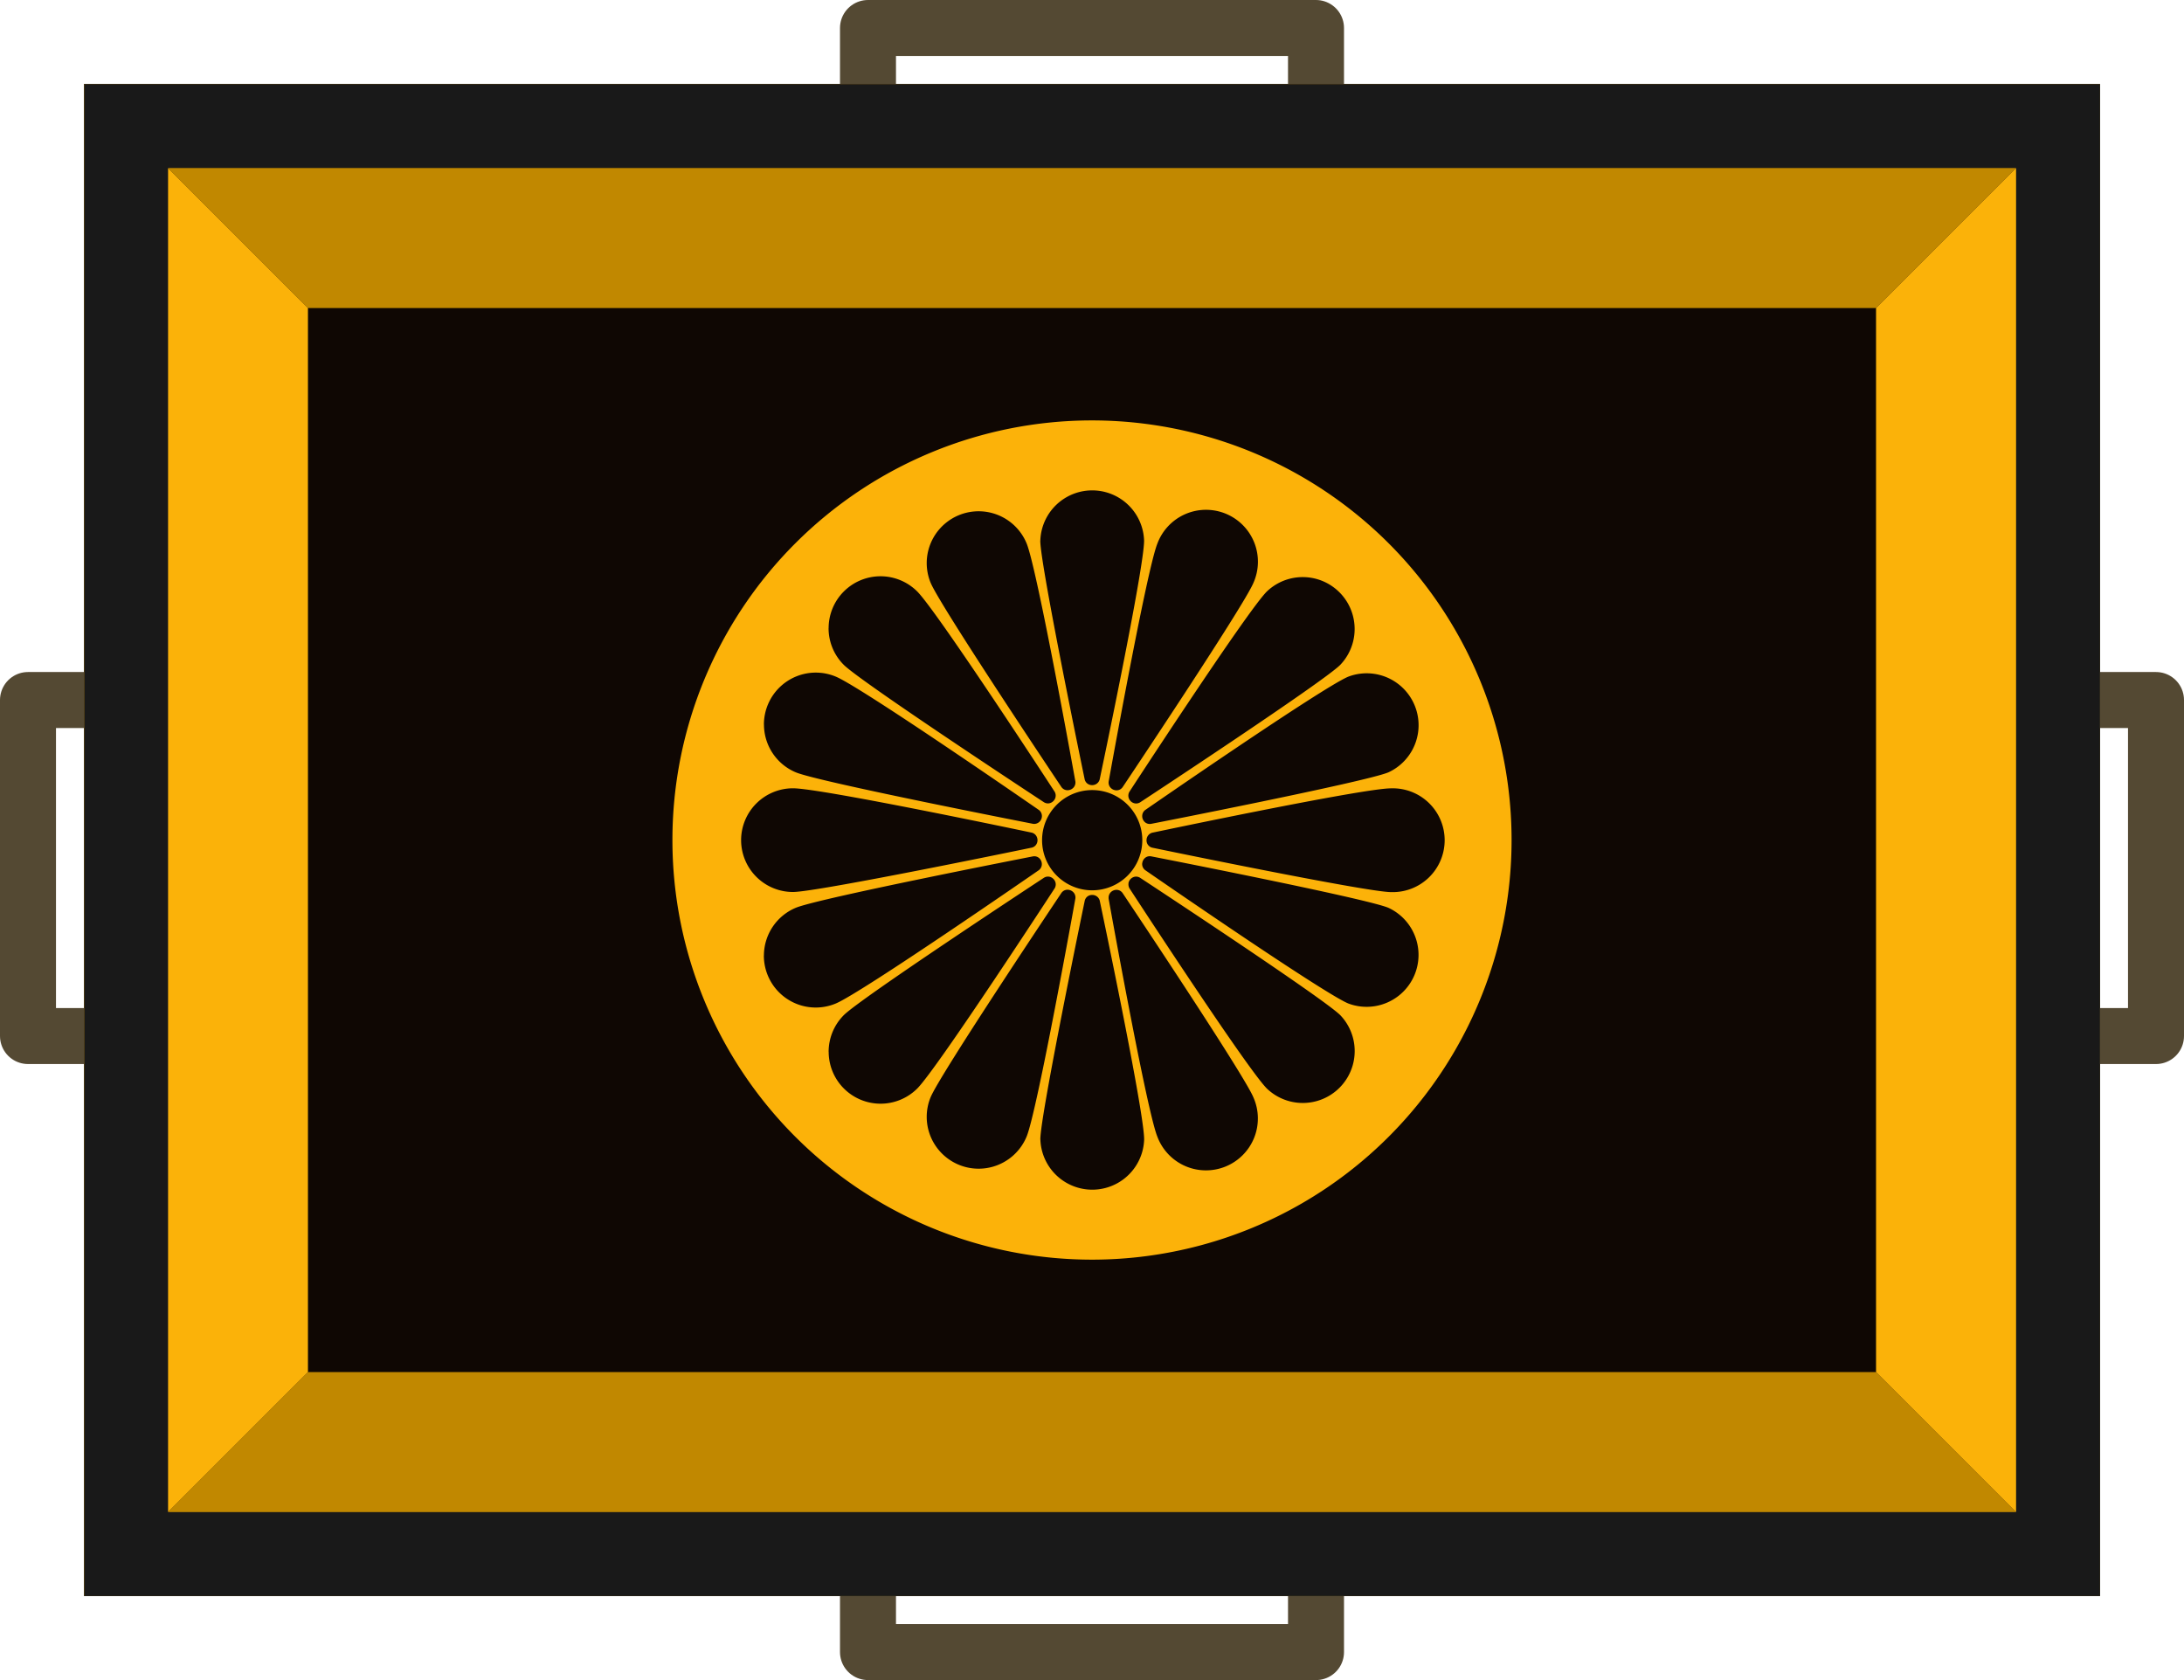 <?xml version="1.0" encoding="UTF-8" standalone="no"?>
<svg
   xmlns:dc="http://purl.org/dc/elements/1.1/"
   xmlns:cc="http://creativecommons.org/ns#"
   xmlns:rdf="http://www.w3.org/1999/02/22-rdf-syntax-ns#"
   xmlns:svg="http://www.w3.org/2000/svg"
   xmlns="http://www.w3.org/2000/svg"
   xmlns:sodipodi="http://sodipodi.sourceforge.net/DTD/sodipodi-0.dtd"
   xmlns:inkscape="http://www.inkscape.org/namespaces/inkscape"
   width="156"
   height="120"
   viewBox="0 0 41.275 31.75"
   version="1.1"
   id="svg96"
   sodipodi:docname="map-case-chrys-01.svg"
   inkscape:version="0.92.2 (5c3e80d, 2017-08-06)">
  <sodipodi:namedview
     pagecolor="#ffffff"
     bordercolor="#666666"
     borderopacity="1"
     objecttolerance="10"
     gridtolerance="10"
     guidetolerance="10"
     inkscape:pageopacity="0"
     inkscape:pageshadow="2"
     inkscape:window-width="1920"
     inkscape:window-height="1017"
     id="namedview98"
     showgrid="true"
     inkscape:showpageshadow="false"
     fit-margin-top="0"
     fit-margin-left="0"
     fit-margin-right="0"
     fit-margin-bottom="0"
     inkscape:zoom="1.9722222"
     inkscape:cx="-52.20892"
     inkscape:cy="152.27178"
     inkscape:window-x="1912"
     inkscape:window-y="-8"
     inkscape:window-maximized="1"
     inkscape:current-layer="svg96">
    <inkscape:grid
       type="xygrid"
       id="grid955"
       empspacing="4"
       spacingy="0.529"
       spacingx="0.529"
       originx="1.587"
       originy="1.588" />
  </sodipodi:namedview>
  <defs
     id="defs8">
    <clipPath
       id="a">
      <path
         d="m -13.229,268.425 h 38.1 V 297 h -38.1 z"
         id="path2"
         inkscape:connector-curvature="0"
         style="fill:#ffffff;stroke-width:3.175" />
    </clipPath>
    <clipPath
       id="b">
      <ellipse
         cx="-282.472"
         cy="-35.694"
         rx="18.22"
         ry="18.195"
         stroke-miterlimit="10"
         id="ellipse5"
         style="fill-opacity:0.271;stroke-width:1.643;stroke-miterlimit:10;stroke-opacity:0.769" />
    </clipPath>
  </defs>
  <rect
     style="fill:#0f0703;fill-opacity:1"
     x="1.587"
     id="rect10"
     rx="0"
     y="1.587"
     height="28.575"
     width="38.1" />
  <path
     style="fill:#c48a00;fill-opacity:0.984"
     inkscape:connector-curvature="0"
     id="path12"
     d="m 1.587,1.588 4.233,4.233 H 35.455 l 4.233,-4.233 z" />
  <path
     style="fill:#c48a00;fill-opacity:0.984"
     inkscape:connector-curvature="0"
     id="path14"
     d="m 39.688,30.163 -4.233,-4.233 H 5.82 l -4.233,4.233 z" />
  <path
     style="fill:#ffb50a;fill-opacity:0.984"
     inkscape:connector-curvature="0"
     id="path16"
     d="m 1.587,30.163 4.233,-4.233 V 5.821 l -4.233,-4.233 z" />
  <path
     style="fill:#ffb50a;fill-opacity:0.984"
     inkscape:connector-curvature="0"
     id="path18"
     d="m 39.688,1.588 -4.233,4.233 V 25.93 l 4.233,4.233 z" />
  <path
     style="fill:none;stroke:#191919;stroke-width:3.175"
     inkscape:connector-curvature="0"
     id="path20"
     d="m -13.229,268.425 h 38.1 V 297 h -38.1 z"
     transform="translate(14.818,-266.837)"
     clip-path="url(#a)" />
  <path
     inkscape:connector-curvature="0"
     style="fill:#ffb50a;fill-opacity:0.985;stroke-width:0.211"
     d="M 12.708,15.875 A 7.93,7.93 0 0 0 20.637,23.805 7.93,7.93 0 0 0 28.567,15.875 7.93,7.93 0 0 0 20.637,7.945 7.93,7.93 0 0 0 12.708,15.875 Z m 1.298,0.003 a 0.981,0.981 0 0 1 0.98,-0.981 c 0.542,0 4.516,0.839 4.516,0.839 0.141,0.042 0.141,0.243 0,0.282 0,0 -4.049,0.839 -4.516,0.839 a 0.981,0.981 0 0 1 -0.98,-0.98 z m 0.431,2.18 a 0.981,0.981 0 0 1 0.601,-0.902 c 0.431,-0.181 4.488,-0.973 4.488,-0.973 0.145,-0.019 0.223,0.167 0.109,0.26 0,0 -3.34,2.312 -3.839,2.521 a 0.98,0.98 0 0 1 -1.283,-0.524 0.978,0.978 0 0 1 -0.077,-0.382 z m 0,-4.365 v -6.36e-4 a 0.977,0.977 0 0 1 0.077,-0.381 0.98,0.98 0 0 1 1.283,-0.524 c 0.499,0.209 3.839,2.521 3.839,2.521 a 0.144,0.144 0 0 1 0.054,0.128 0.147,0.147 0 0 1 -0.112,0.13 0.133,0.133 0 0 1 -0.051,0.003 c 0,0 -4.058,-0.793 -4.488,-0.974 a 0.981,0.981 0 0 1 -0.601,-0.902 z m 1.223,6.185 c 0,-0.251 0.096,-0.502 0.287,-0.694 0.331,-0.33 3.787,-2.599 3.787,-2.599 0.127,-0.072 0.27,0.07 0.2,0.199 0,0 -2.217,3.404 -2.599,3.787 a 0.981,0.981 0 0 1 -1.674,-0.693 z m 0,-8.007 a 0.981,0.981 0 0 1 1.674,-0.694 c 0.383,0.383 2.599,3.787 2.599,3.787 0.07,0.129 -0.073,0.272 -0.2,0.199 0,0 -3.456,-2.269 -3.787,-2.599 a 0.978,0.978 0 0 1 -0.287,-0.694 z m 1.854,9.251 a 0.977,0.977 0 0 1 0.072,-0.383 c 0.176,-0.433 2.476,-3.868 2.476,-3.868 0.089,-0.116 0.276,-0.041 0.262,0.106 0,0 -0.717,3.998 -0.921,4.499 a 0.981,0.981 0 0 1 -1.889,-0.355 z m 0,-10.495 a 0.981,0.981 0 0 1 1.889,-0.355 c 0.204,0.502 0.921,4.499 0.921,4.499 0.014,0.147 -0.172,0.222 -0.262,0.106 0,0 -2.301,-3.435 -2.476,-3.868 a 0.982,0.982 0 0 1 -0.072,-0.383 z m 2.147,10.906 c 0,-0.467 0.84,-4.515 0.84,-4.515 0.039,-0.141 0.24,-0.141 0.282,0 0,0 0.84,3.974 0.84,4.515 a 0.981,0.981 0 0 1 -1.961,0 z m 0,-11.316 a 0.981,0.981 0 0 1 1.961,0 c 0,0.541 -0.84,4.515 -0.84,4.515 -0.042,0.141 -0.243,0.141 -0.282,0 0,0 -0.84,-4.048 -0.84,-4.515 z m 0.033,5.661 a 0.947,0.947 0 0 1 0.947,-0.947 0.947,0.947 0 0 1 0.947,0.947 0.947,0.947 0 0 1 -0.947,0.947 0.947,0.947 0 0 1 -0.947,-0.947 z m 1.258,1.101 c -0.014,-0.147 0.172,-0.222 0.261,-0.106 0,0 2.301,3.435 2.476,3.868 a 0.981,0.981 0 1 1 -1.817,0.738 c -0.204,-0.502 -0.921,-4.499 -0.921,-4.499 z m 0,-2.207 c 0,0 0.717,-3.998 0.921,-4.499 a 0.981,0.981 0 1 1 1.817,0.738 c -0.176,0.433 -2.476,3.868 -2.476,3.868 -0.089,0.116 -0.276,0.041 -0.262,-0.106 z m 0.374,1.923 c 0.013,-0.094 0.119,-0.165 0.217,-0.109 0,0 3.456,2.269 3.787,2.599 a 0.981,0.981 0 0 1 -1.387,1.387 c -0.383,-0.383 -2.599,-3.787 -2.599,-3.787 a 0.153,0.153 0 0 1 -0.016,-0.049 0.138,0.138 0 0 1 -4.22e-4,-0.041 z m 0,-1.639 a 0.144,0.144 0 0 1 0.017,-0.091 c 0,0 2.217,-3.405 2.599,-3.787 a 0.981,0.981 0 0 1 1.387,1.387 c -0.33,0.331 -3.786,2.6 -3.786,2.6 -0.097,0.055 -0.204,-0.015 -0.217,-0.109 z m 0.261,1.258 c 0.008,-0.075 0.072,-0.144 0.163,-0.132 0,0 4.058,0.793 4.488,0.973 a 0.981,0.981 0 0 1 -0.759,1.808 c -0.499,-0.21 -3.839,-2.521 -3.839,-2.521 a 0.144,0.144 0 0 1 -0.054,-0.128 z m 0,-0.877 a 0.144,0.144 0 0 1 0.054,-0.128 c 0,0 3.34,-2.312 3.839,-2.521 a 0.981,0.981 0 0 1 0.759,1.808 c -0.431,0.181 -4.489,0.974 -4.489,0.974 -0.091,0.012 -0.155,-0.056 -0.163,-0.132 z m 0.081,0.443 a 0.146,0.146 0 0 1 0.106,-0.143 c 0,0 3.974,-0.839 4.516,-0.839 a 0.981,0.981 0 1 1 0,1.961 c -0.467,0 -4.516,-0.84 -4.516,-0.84 a 0.141,0.141 0 0 1 -0.106,-0.14 z"
     id="path9" />
  <path
     style="fill:none;stroke:#514630;stroke-width:1.058;stroke-linecap:butt;stroke-linejoin:round;stroke-miterlimit:4;stroke-dasharray:none;stroke-opacity:0.984"
     d="m 1.587,19.579 -1.058,-1e-6 V 13.229 H 1.587"
     id="path957"
     inkscape:connector-curvature="0"
     sodipodi:nodetypes="cccc" />
  <path
     sodipodi:nodetypes="cccc"
     inkscape:connector-curvature="0"
     id="path959"
     d="m 39.688,13.229 1.058,10e-7 v 6.35 H 39.688"
     style="fill:none;stroke:#514630;stroke-width:1.058;stroke-linecap:butt;stroke-linejoin:round;stroke-miterlimit:4;stroke-dasharray:none;stroke-opacity:0.984" />
  <path
     sodipodi:nodetypes="cccc"
     inkscape:connector-curvature="0"
     id="path961"
     d="m 16.404,1.587 10e-7,-1.058 h 8.467 V 1.587"
     style="fill:none;stroke:#514630;stroke-width:1.058;stroke-linecap:butt;stroke-linejoin:round;stroke-miterlimit:4;stroke-dasharray:none;stroke-opacity:0.984" />
  <path
     style="fill:none;stroke:#514630;stroke-width:1.058;stroke-linecap:butt;stroke-linejoin:round;stroke-miterlimit:4;stroke-dasharray:none;stroke-opacity:0.984"
     d="m 24.871,30.163 -10e-7,1.058 H 16.404 V 30.163"
     id="path963"
     inkscape:connector-curvature="0"
     sodipodi:nodetypes="cccc" />
</svg>
